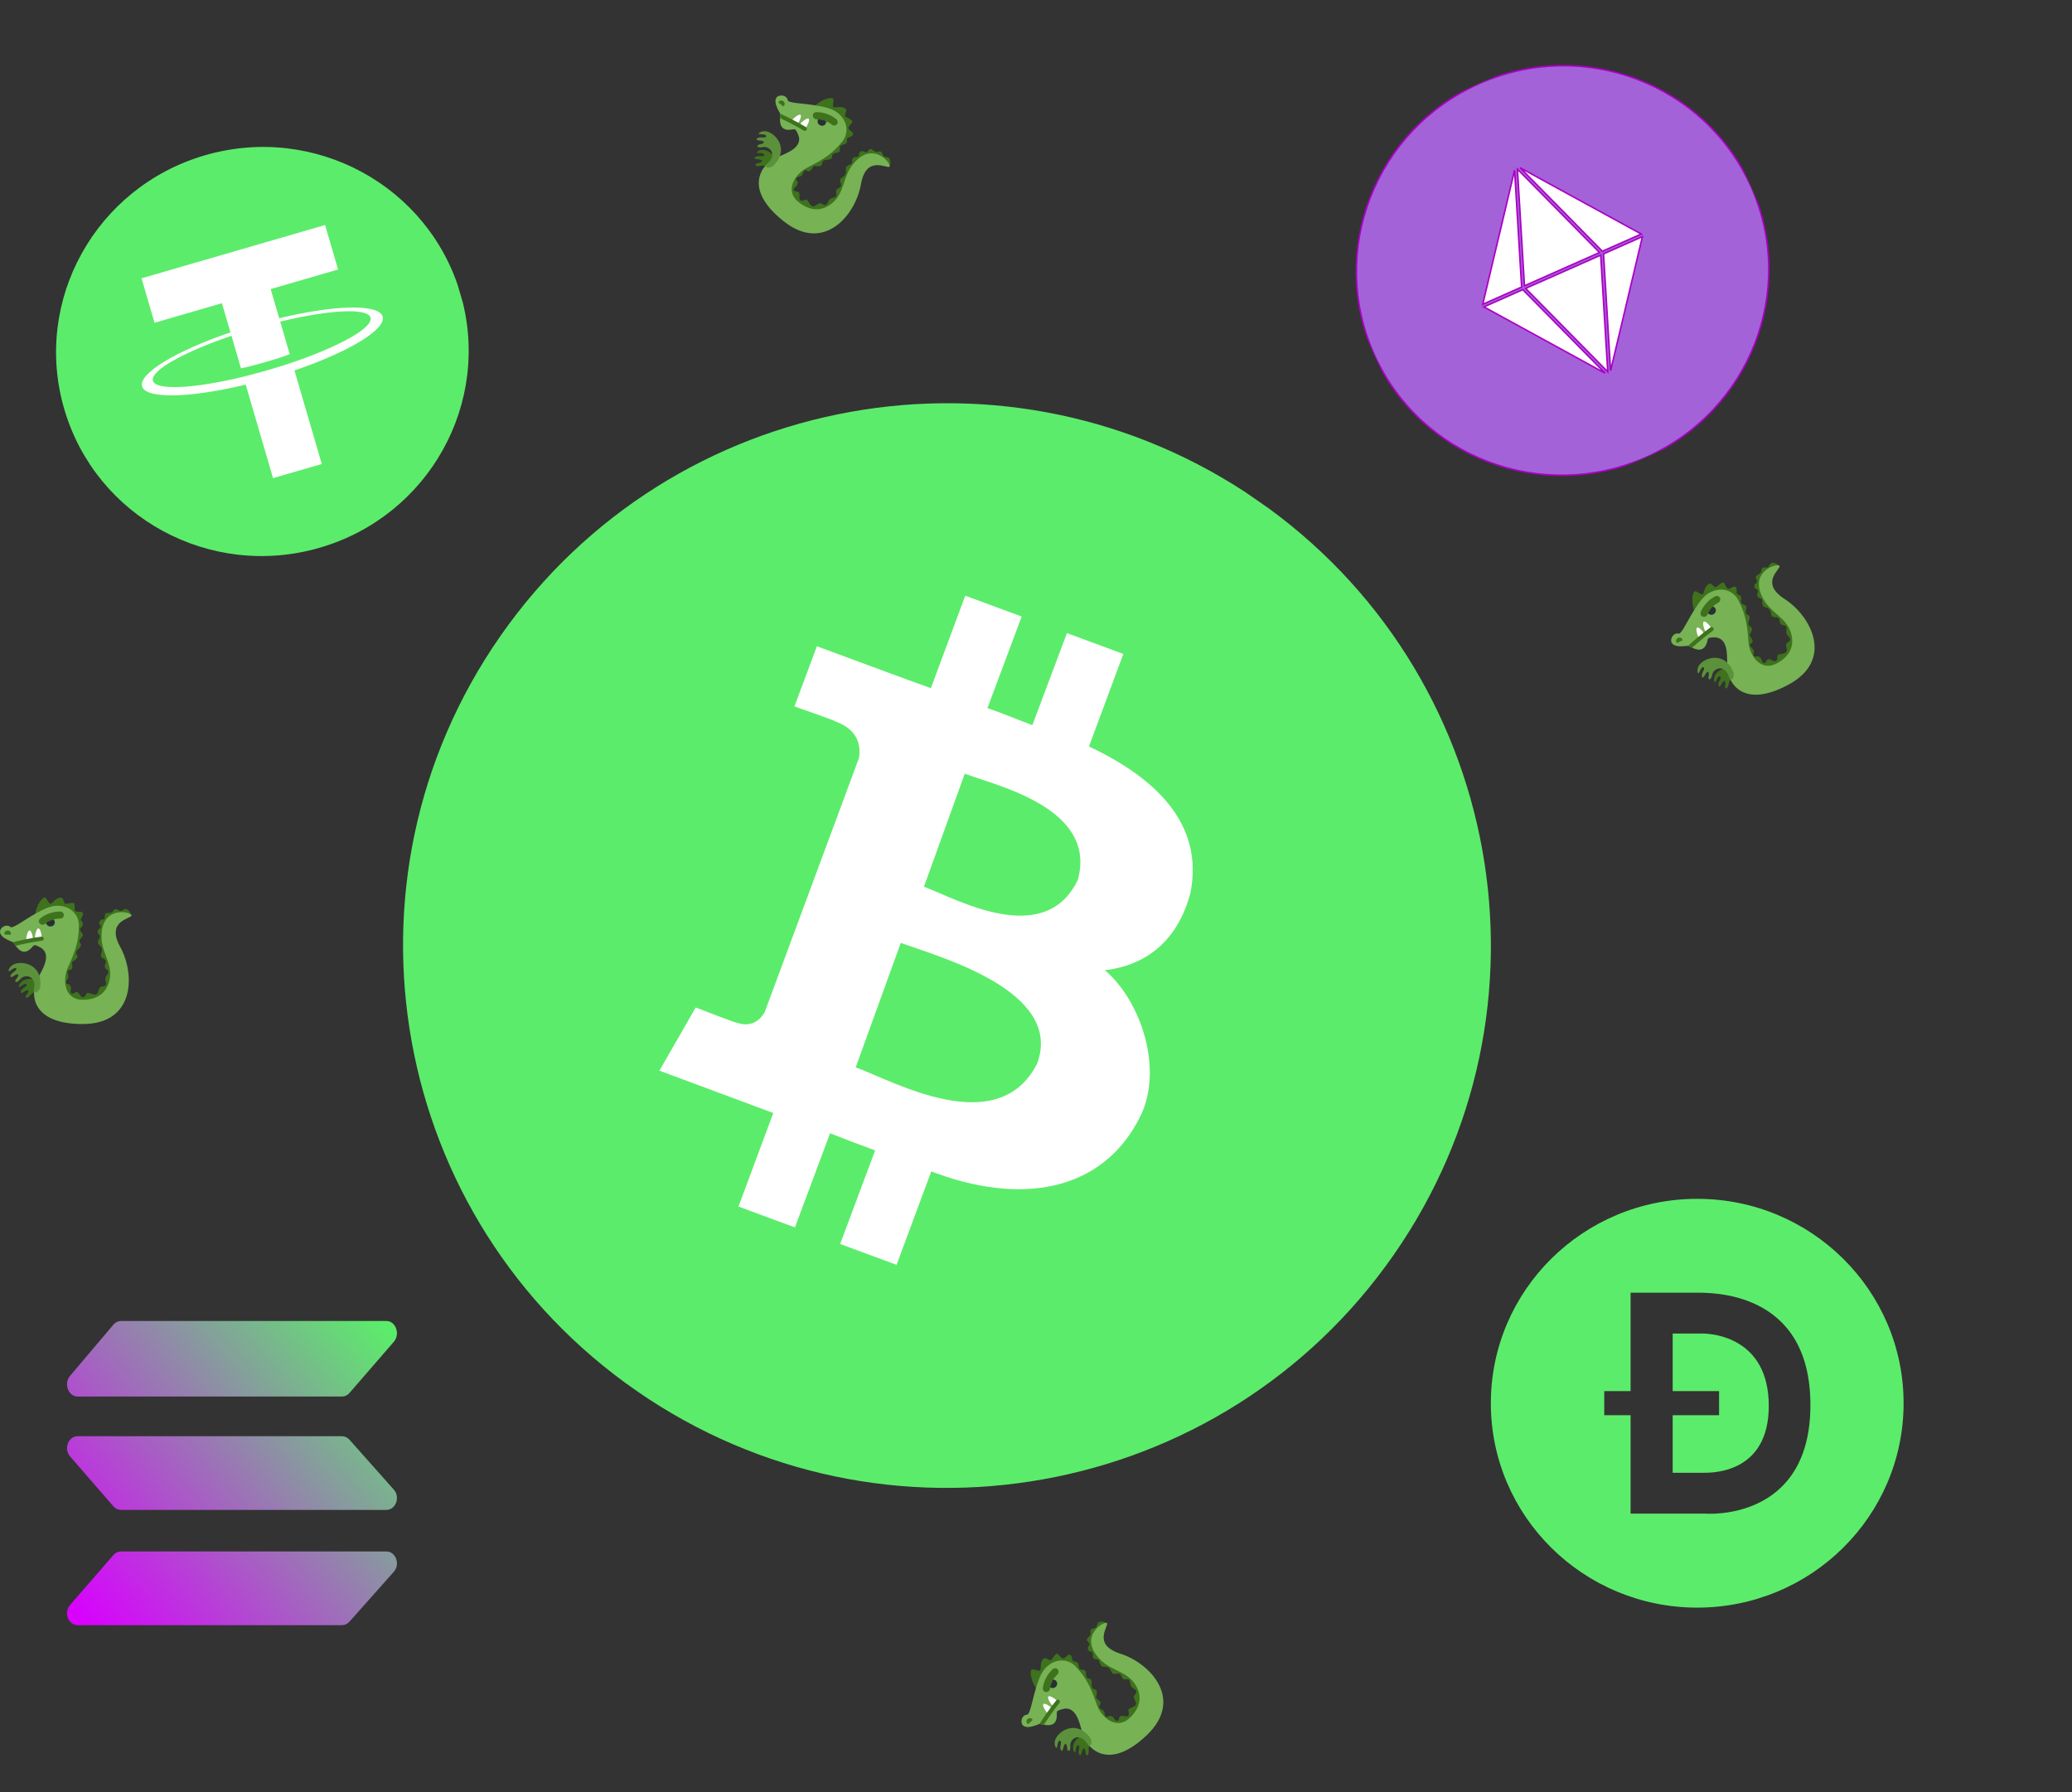 <svg width="1051" height="909" viewBox="0 0 1051 909" fill="none" xmlns="http://www.w3.org/2000/svg">
<rect x="0" y="0" width="1051" height="909" fill="#333333" stroke="none"/>
<g clip-path="url(#clip0_20_60)">
<path d="M834.864 231.982C887.693 208.572 911.601 147.152 888.262 94.797C864.924 42.442 803.177 18.977 750.347 42.387C697.517 65.797 673.61 127.217 696.948 179.572C720.287 231.927 782.034 255.392 834.864 231.982Z" fill="#A462D9" stroke="#AB00C4" stroke-width="0.781"/>
<path d="M812.785 127.444L832.514 118.702L771.061 85.092L812.785 127.444ZM773.27 144.954L811.346 128.082L769.693 85.787L773.27 144.954ZM811.932 129.396L773.856 146.269L815.517 188.582L811.932 129.396ZM771.831 145.591L768.259 86.334L752.102 154.334L771.831 145.591ZM772.417 146.906L752.688 155.648L814.149 189.277L772.417 146.906ZM813.371 128.759L816.951 188.036L833.1 120.017L813.371 128.759Z" fill="white" stroke="#AB00C4" stroke-width="0.781"/>
</g>
<g clip-path="url(#clip1_20_60)">
<path d="M322.894 705.456C448.006 792.152 619.921 761.313 706.877 636.575C793.833 511.837 762.901 340.435 637.789 253.739C512.677 167.042 340.762 197.882 253.806 322.62C166.85 447.358 197.782 618.76 322.894 705.456Z" fill="#5CEC6B"/>
<path d="M603.873 452.723C610.432 419.095 588.107 395.464 552.365 378.603L569.807 331.688L541.187 321.123L523.654 367.804C516.153 364.987 508.639 361.821 500.863 359.153L518.237 312.701L489.618 302.136L472.177 349.051C465.905 346.916 414.358 327.775 414.358 327.775L402.965 358.307C402.965 358.307 424.266 365.671 423.814 365.953C435.501 370.226 436.722 378.383 435.67 384.54L387.951 513.174C386.099 516.566 381.767 521.556 373.704 518.689C373.947 519.197 352.896 510.986 352.896 510.986L334.481 543.029C334.481 543.029 385.546 562.006 392.237 564.517L374.591 611.971L403.21 622.535L421.056 574.796C428.804 577.87 436.42 580.767 443.904 583.487L426.16 630.958L454.779 641.522L472.385 594.127C516.072 610.967 558.847 605.751 578.498 566.063C590.154 542.004 578.796 507.779 560.473 492.107C580.078 489.794 597.139 478.407 603.873 452.723ZM526.065 539.507C506.079 578.452 453.423 548.425 434.039 541.37L456.904 478.234C476.345 485.33 539.76 502.493 526.065 539.507ZM546.719 446.274C529.777 481.463 484.787 455.728 468.666 449.743L489.359 392.414C505.458 398.554 556.732 409.769 546.719 446.274Z" fill="white"/>
</g>
<path d="M863.409 676.366H848.453V705.568H871.984V717.795H848.453V746.995H864.142C868.173 746.995 897.238 747.446 897.193 713.021C897.147 678.596 869.003 676.366 863.409 676.366Z" fill="#5CEC6B"/>
<path d="M860.897 608.049C803.084 608.049 756.218 654.462 756.218 711.717C756.218 768.972 803.084 815.385 860.897 815.385C918.711 815.385 965.576 768.972 965.576 711.717C965.576 654.462 918.711 608.049 860.897 608.049ZM865.01 767.708H827.101V717.796H813.737V705.569H827.1V655.654H859.636C867.333 655.654 918.315 654.071 918.315 712.618C918.315 772.133 865.011 767.708 865.011 767.708H865.01Z" fill="#5CEC6B"/>
<g clip-path="url(#clip2_20_60)">
<path d="M23.708 508.387C24.901 496.42 15.289 494.932 11.477 497.535C9.386 498.962 8.898 501.679 10.564 500.248C13.503 497.722 14.534 499.579 12.312 500.917C10.089 502.255 9.691 504.744 12.153 503.037C14.616 501.328 15.291 502.441 13.385 504.633C12.232 505.961 13.465 507.199 15.609 504.523C17.397 502.291 21.709 502.214 20.683 509.857C20.26 512.99 23.453 510.942 23.708 508.387ZM38.844 470.883C37.733 464.639 36.7 461.52 30.029 460.478C23.357 459.437 17.797 463.6 17.797 463.6C17.797 463.6 18.909 457.356 22.244 455.274C23.552 454.457 24.469 458.396 25.58 458.396C26.691 458.396 27.804 455.274 31.14 455.274C32.251 455.274 32.251 458.396 33.364 458.396C34.476 458.396 37.64 457.367 37.811 458.396C38.051 459.845 37.493 461.481 38.368 462.15C39.243 462.819 41.328 461.886 41.991 463.022C42.657 464.157 40.829 465.793 40.989 466.537C41.149 467.281 42.359 467.577 41.991 468.99C41.623 470.403 40.752 470.476 40.672 471.518C40.592 472.56 42.359 473.447 41.991 474.526C41.625 475.607 40.75 475.753 40.354 477.129C39.958 478.504 41.385 478.287 40.989 479.696C40.592 481.106 39.163 481.464 38.686 482.847C38.21 484.228 39.956 484.526 39.083 485.864C38.21 487.202 36.622 487.425 36.542 488.242C36.462 489.059 36.94 489.701 36.622 491.016C36.303 492.329 34.476 491.662 34.317 492.702C34.159 493.742 34.716 494.263 34.716 495.526C34.716 496.789 33.364 497.014 33.524 498.277C33.685 499.54 34.954 498.575 35.749 500.061C36.544 501.547 35.274 502.885 36.147 503.777C37.02 504.669 38.212 502.587 39.403 503.331C40.594 504.075 40.693 505.561 41.993 505.784C43.293 506.007 43.691 503.479 44.645 503.554C45.598 503.629 47.742 504.819 48.853 504.298C49.964 503.777 49.884 501.695 50.759 500.803C51.634 499.911 52.745 500.73 53.538 499.763C54.331 498.796 53.262 497.667 53.42 496.254C53.578 494.841 55.048 494.04 54.968 492.925C54.888 491.81 53.697 491.81 53.22 490.62C52.743 489.43 54.093 488.39 53.617 487.275C53.14 486.16 51.078 485.789 51.156 484.674C51.234 483.559 52.031 482.295 51.632 481.031C51.234 479.766 49.566 478.95 49.646 477.985C49.726 477.02 50.597 475.755 50.757 475.049C50.917 474.342 49.33 473.6 49.488 472.41C49.646 471.22 50.677 471.302 51.074 470.228C51.47 469.154 49.646 468.621 50.599 467.245C51.552 465.87 52.031 466.764 52.824 466.018C53.617 465.274 52.822 463.638 53.617 463.267C54.411 462.896 55.999 463.192 56.794 462.673C57.589 462.154 57.589 461.41 58.462 461.112C59.335 460.814 60.448 462.079 61.163 462.079C61.877 462.079 63.147 460.816 64.1 461.112C65.053 461.41 67.119 463.49 65.848 464.123C64.576 464.757 54.886 465.203 54.808 469.365C54.73 473.527 60.132 492.409 58.542 497.165C56.952 501.922 50.363 512.034 42.817 510.1C35.27 508.166 26.297 503.854 28.441 497.239C30.585 490.622 37.493 477.086 38.844 470.883Z" fill="#3E721D"/>
<path d="M40.036 469.252C40.036 476.349 35.495 483.782 28.917 482.751C18.771 481.163 18.232 478.135 16.686 479.992C11.126 486.67 7.834 479.127 6.57 477.876C6.252 477.563 0.008 475.841 0.008 472.548C0.008 470.412 3.343 468.234 5.568 470.351C8.85 470.275 21.135 459.369 28.917 459.369C36.7 459.367 40.036 464.86 40.036 469.252Z" fill="#77B255"/>
<path d="M27.804 467.763C27.813 468.041 27.762 468.319 27.654 468.579C27.546 468.838 27.383 469.075 27.175 469.275C26.968 469.475 26.719 469.634 26.445 469.742C26.171 469.851 25.876 469.907 25.578 469.907C25.28 469.906 24.985 469.85 24.711 469.742C24.437 469.633 24.189 469.474 23.981 469.274C23.774 469.074 23.611 468.837 23.503 468.577C23.396 468.317 23.345 468.04 23.354 467.761C23.371 467.219 23.613 466.705 24.029 466.327C24.444 465.95 25.001 465.739 25.58 465.739C26.159 465.739 26.715 465.951 27.131 466.329C27.546 466.706 27.788 467.221 27.804 467.763Z" fill="#292F33"/>
<path d="M5.568 473.488C5.568 474.349 4.821 474.009 3.9 474.009C2.979 474.009 2.232 474.349 2.232 473.488C2.232 473.074 2.408 472.677 2.721 472.384C3.033 472.091 3.458 471.927 3.9 471.927C4.342 471.927 4.767 472.091 5.079 472.384C5.392 472.677 5.568 473.074 5.568 473.488Z" fill="#3E721D"/>
<path d="M21.133 475.045C21.133 476.196 20.386 476.085 19.465 476.085C18.544 476.085 17.797 476.194 17.797 475.045C17.797 473.896 18.544 470.883 19.465 470.883C20.386 470.883 21.133 473.896 21.133 475.045ZM16.686 476.085C16.686 477.236 15.939 477.125 15.018 477.125C14.098 477.127 13.351 477.236 13.351 476.085C13.351 474.936 14.098 471.923 15.018 471.923C15.939 471.923 16.686 474.936 16.686 476.085Z" fill="white"/>
<path d="M20.977 475.059C15.077 475.848 9.13 477.243 6.57 477.876C6.889 478.192 7.339 478.909 7.922 479.698C10.728 479.02 16.028 477.823 21.293 477.122C21.571 477.068 21.817 476.917 21.98 476.7C22.144 476.482 22.212 476.214 22.172 475.951C22.131 475.688 21.985 475.449 21.763 475.284C21.541 475.118 21.26 475.038 20.977 475.059Z" fill="#3E721D"/>
<path d="M39.933 471.108C39.933 478.913 36.666 485.739 34.317 491.036C31.776 496.766 32.411 507.092 41.942 507.092C51.472 507.092 54.352 501.399 55.284 498.172C57.873 489.214 51.472 483.899 51.472 474.979C51.472 458.923 66.721 462.491 66.721 464.275C66.721 466.059 53.504 466.726 61.002 480.331C68.501 493.936 68.627 519.389 41.942 519.389C15.257 519.389 15.257 503.524 19.069 496.388C21.768 491.335 26.693 483.708 20.022 480.251C15.672 477.998 39.933 471.108 39.933 471.108Z" fill="#77B255"/>
<path d="M21.613 469.028C21.236 469.028 20.867 468.924 20.553 468.728C20.239 468.532 19.994 468.254 19.85 467.927C19.706 467.601 19.668 467.242 19.742 466.896C19.816 466.549 19.998 466.231 20.266 465.982C20.424 465.834 24.232 462.337 30.509 462.337C31.015 462.337 31.499 462.525 31.857 462.86C32.214 463.195 32.415 463.648 32.415 464.122C32.415 464.595 32.214 465.048 31.857 465.383C31.499 465.718 31.015 465.906 30.509 465.906C25.868 465.906 22.989 468.478 22.961 468.505C22.784 468.671 22.574 468.802 22.343 468.892C22.112 468.982 21.864 469.028 21.613 469.028Z" fill="#3E721D"/>
<path d="M20.418 500.359C21.613 488.392 10.093 486.904 6.281 489.507C4.19 490.934 3.702 493.651 5.368 492.22C8.307 489.694 9.338 491.551 7.116 492.889C4.891 494.227 4.495 496.718 6.957 495.009C9.42 493.3 10.095 494.413 8.189 496.605C7.036 497.933 8.269 499.171 10.413 496.495C12.201 494.263 18.419 494.186 17.393 501.829C16.97 504.962 20.165 502.914 20.418 500.359Z" fill="#5C913B"/>
</g>
<g clip-path="url(#clip3_20_60)">
<path d="M560.751 884.75C553.35 875.253 545.352 880.774 544.386 885.279C543.856 887.749 545.379 890.055 545.598 887.873C545.985 884.024 548.015 884.662 547.328 887.158C546.641 889.654 548.071 891.733 548.677 888.804C549.282 885.874 550.54 886.217 550.673 889.116C550.753 890.87 552.503 890.921 552.209 887.509C551.964 884.663 555.037 881.647 559.573 887.892C561.43 890.455 562.33 886.777 560.751 884.75ZM545.821 847.163C540.702 843.399 537.799 841.847 532.242 845.672C526.685 849.497 525.53 856.334 525.53 856.334C525.53 856.334 522.023 851.043 523.003 847.244C523.387 845.753 526.772 847.98 527.578 847.217C528.384 846.454 527.035 843.426 529.453 841.136C530.259 840.373 532.415 842.637 533.223 841.872C534.028 841.109 535.611 838.19 536.447 838.819C537.622 839.704 538.347 841.274 539.443 841.159C540.54 841.043 541.407 838.935 542.673 839.303C543.939 839.669 543.744 842.11 544.374 842.54C545.004 842.969 546.086 842.353 546.795 843.63C547.504 844.907 546.923 845.558 547.585 846.369C548.246 847.179 550.14 846.609 550.619 847.644C551.1 848.679 550.567 849.386 551.23 850.656C551.892 851.925 552.777 850.787 553.463 852.081C554.149 853.375 553.36 854.617 553.97 855.947C554.578 857.275 556.05 856.292 556.341 857.862C556.632 859.432 555.635 860.683 556.141 861.331C556.648 861.978 557.438 862.115 558.116 863.287C558.792 864.458 557.005 865.229 557.609 866.092C558.213 866.955 558.976 866.95 559.849 867.866C560.721 868.782 559.897 869.873 560.885 870.679C561.874 871.485 562.127 869.913 563.73 870.445C565.333 870.977 565.337 872.819 566.586 872.866C567.835 872.914 567.261 870.586 568.638 870.308C570.016 870.029 571.114 871.039 572.211 870.308C573.308 869.577 571.85 867.47 572.593 866.87C573.336 866.27 575.713 865.661 576.159 864.52C576.605 863.379 575.108 861.925 575.127 860.677C575.145 859.43 576.516 859.26 576.423 858.015C576.33 856.769 574.775 856.685 573.914 855.552C573.052 854.418 573.565 852.829 572.736 852.075C571.908 851.321 571.044 852.139 569.877 851.604C568.71 851.068 568.97 849.387 567.854 848.906C566.738 848.425 564.987 849.572 564.273 848.71C563.56 847.848 563.265 846.385 562.102 845.741C560.94 845.097 559.167 845.651 558.559 844.897C557.95 844.142 557.708 842.627 557.336 842.004C556.964 841.382 555.3 841.934 554.593 840.963C553.886 839.991 554.69 839.343 554.236 838.292C553.781 837.241 552.09 838.107 551.831 836.455C551.572 834.803 552.537 835.123 552.596 834.038C552.657 832.954 550.951 832.313 551.271 831.498C551.591 830.684 552.947 829.808 553.165 828.886C553.382 827.964 552.869 827.424 553.296 826.609C553.723 825.794 555.404 825.946 555.922 825.456C556.44 824.965 556.488 823.177 557.384 822.738C558.281 822.299 561.216 822.389 560.731 823.721C560.247 825.053 553.529 832.03 556.347 835.102C559.165 838.174 576.124 848.156 578.257 852.696C580.39 857.236 582.596 869.092 575.789 872.871C568.982 876.65 559.496 879.685 556.482 873.416C553.466 867.146 549.125 852.589 545.821 847.163Z" fill="#3E721D"/>
<path d="M545.558 845.163C550.46 850.309 552.302 858.815 546.82 862.584C538.367 868.399 535.884 866.574 536.046 868.982C536.627 877.642 529.03 874.433 527.25 874.394C526.802 874.385 521.086 877.424 518.811 875.036C517.336 873.487 518.25 869.618 521.325 869.626C523.652 867.316 525.027 850.974 530.67 845.631C536.312 840.286 542.524 841.978 545.558 845.163Z" fill="#77B255"/>
<path d="M535.661 852.481C535.859 852.677 536.014 852.914 536.115 853.176C536.216 853.439 536.262 853.722 536.249 854.01C536.237 854.297 536.166 854.583 536.042 854.85C535.918 855.117 535.743 855.36 535.527 855.564C535.311 855.769 535.059 855.93 534.785 856.04C534.511 856.149 534.221 856.204 533.932 856.202C533.644 856.199 533.362 856.139 533.105 856.024C532.847 855.91 532.618 855.744 532.432 855.536C532.07 855.131 531.891 854.592 531.931 854.033C531.972 853.474 532.23 852.939 532.65 852.541C533.07 852.144 533.619 851.915 534.182 851.904C534.744 851.893 535.274 852.1 535.661 852.481Z" fill="#292F33"/>
<path d="M523.492 871.9C524.087 872.525 523.31 872.791 522.642 873.423C521.975 874.055 521.668 874.815 521.073 874.19C520.787 873.89 520.64 873.481 520.665 873.054C520.689 872.627 520.883 872.217 521.204 871.913C521.525 871.609 521.946 871.437 522.375 871.435C522.804 871.432 523.206 871.6 523.492 871.9Z" fill="#3E721D"/>
<path d="M535.854 862.342C536.648 863.176 536.03 863.609 535.363 864.241C534.695 864.873 534.229 865.465 533.435 864.632C532.641 863.799 531.102 861.101 531.769 860.469C532.437 859.837 535.06 861.509 535.854 862.342ZM533.348 866.149C534.142 866.984 533.524 867.417 532.857 868.049C532.19 868.682 531.724 869.274 530.929 868.44C530.135 867.607 528.596 864.909 529.263 864.277C529.931 863.645 532.554 865.316 533.348 866.149Z" fill="white"/>
<path d="M535.75 862.46C532.017 867.082 528.669 872.177 527.25 874.394C527.699 874.404 528.521 874.615 529.488 874.787C531.054 872.369 534.071 867.861 537.404 863.738C537.569 863.508 537.643 863.23 537.611 862.96C537.579 862.69 537.444 862.449 537.233 862.286C537.022 862.123 536.751 862.05 536.475 862.082C536.2 862.115 535.94 862.25 535.75 862.46Z" fill="#3E721D"/>
<path d="M546.765 846.579C552.157 852.239 554.502 859.431 556.458 864.884C558.574 870.783 566.167 877.835 573.077 871.291C579.987 864.748 578.144 858.642 576.59 855.662C572.28 847.39 563.968 847.931 557.806 841.463C546.716 829.821 560.237 821.938 561.469 823.232C562.702 824.525 553.579 834.084 568.414 838.8C583.248 843.517 600.92 861.886 581.571 880.208C562.222 898.53 551.264 887.026 549.099 879.235C547.566 873.718 545.869 864.806 538.644 866.88C533.933 868.232 546.765 846.579 546.765 846.579Z" fill="#77B255"/>
<path d="M532.045 857.649C531.772 857.909 531.433 858.087 531.07 858.16C530.707 858.234 530.337 858.2 530.007 858.062C529.677 857.925 529.401 857.69 529.216 857.388C529.03 857.086 528.943 856.73 528.965 856.366C528.977 856.15 529.323 851 533.874 846.69C534.241 846.343 534.722 846.147 535.213 846.144C535.703 846.141 536.162 846.332 536.489 846.675C536.816 847.018 536.983 847.485 536.955 847.973C536.927 848.461 536.705 848.93 536.339 849.277C532.974 852.464 532.664 856.306 532.661 856.345C532.648 856.586 532.586 856.826 532.481 857.05C532.375 857.274 532.227 857.477 532.045 857.649Z" fill="#3E721D"/>
<path d="M552.82 881.187C545.42 871.69 536.039 878.521 535.073 883.025C534.543 885.496 536.066 887.801 536.286 885.62C536.672 881.77 538.702 882.409 538.015 884.905C537.326 887.402 538.759 889.48 539.364 886.55C539.969 883.62 541.228 883.964 541.36 886.863C541.441 888.617 543.19 888.668 542.896 885.255C542.651 882.409 547.107 878.084 551.642 884.33C553.499 886.892 554.401 883.214 552.82 881.187Z" fill="#5C913B"/>
</g>
<path d="M390.002 92.15C398.432 83.548 391.858 76.399 387.25 76.057C384.723 75.87 382.64 77.687 384.837 77.608C388.715 77.466 388.356 79.558 385.783 79.219C383.209 78.879 381.338 80.575 384.331 80.775C387.325 80.974 387.154 82.264 384.292 82.789C382.56 83.107 382.747 84.842 386.099 84.088C388.893 83.459 392.308 86.084 386.718 91.414C384.425 93.596 388.202 93.986 390.002 92.15ZM425.32 72.291C428.364 66.723 429.511 63.644 424.955 58.675C420.398 53.707 413.447 53.495 413.447 53.495C413.447 53.495 418.227 49.312 422.137 49.763C423.67 49.94 421.917 53.587 422.785 54.279C423.653 54.971 426.478 53.226 429.083 55.304C429.951 55.996 427.995 58.434 428.864 59.127C429.732 59.819 432.847 60.986 432.336 61.897C431.616 63.178 430.155 64.107 430.419 65.174C430.683 66.242 432.896 66.812 432.702 68.112C432.511 69.413 430.058 69.552 429.717 70.233C429.376 70.913 430.136 71.898 428.963 72.772C427.79 73.647 427.064 73.161 426.349 73.925C425.634 74.689 426.458 76.482 425.494 77.095C424.531 77.712 423.756 77.281 422.585 78.108C421.414 78.935 422.665 79.655 421.472 80.508C420.279 81.362 418.938 80.751 417.7 81.534C416.463 82.316 417.64 83.636 416.119 84.137C414.599 84.638 413.22 83.823 412.645 84.412C412.071 85 412.042 85.799 410.97 86.628C409.898 87.455 408.889 85.795 408.114 86.509C407.339 87.223 407.447 87.976 406.655 88.962C405.864 89.949 404.668 89.283 404.002 90.369C403.335 91.455 404.931 91.492 404.621 93.147C404.31 94.803 402.481 95.057 402.603 96.297C402.726 97.537 404.961 96.654 405.425 97.977C405.889 99.299 405.036 100.522 405.911 101.505C406.786 102.489 408.681 100.763 409.379 101.415C410.076 102.067 411.005 104.332 412.199 104.617C413.393 104.903 414.635 103.227 415.877 103.075C417.119 102.924 417.474 104.255 418.699 103.994C419.924 103.733 419.796 102.185 420.805 101.18C421.814 100.175 423.464 100.465 424.1 99.545C424.736 98.624 423.806 97.882 424.179 96.656C424.552 95.43 426.258 95.459 426.584 94.291C426.911 93.124 425.533 91.549 426.293 90.727C427.052 89.905 428.466 89.415 428.947 88.179C429.429 86.943 428.637 85.268 429.305 84.564C429.972 83.86 431.444 83.415 432.012 82.963C432.58 82.511 431.805 80.943 432.674 80.112C433.543 79.281 434.297 79.988 435.28 79.396C436.262 78.804 435.172 77.252 436.778 76.771C438.384 76.291 438.198 77.287 439.284 77.198C440.369 77.111 440.774 75.338 441.627 75.544C442.48 75.749 443.534 76.969 444.48 77.059C445.426 77.148 445.892 76.568 446.761 76.879C447.629 77.19 447.706 78.871 448.264 79.316C448.822 79.761 450.605 79.565 451.163 80.39C451.721 81.216 452.031 84.128 450.641 83.83C449.252 83.533 441.405 77.846 438.736 81.047C436.068 84.249 428.455 102.358 424.233 105.082C420.012 107.806 408.531 111.598 403.85 105.388C399.169 99.178 394.863 90.222 400.683 86.392C406.503 82.56 420.378 76.293 425.32 72.291Z" fill="#3E721D"/>
<path d="M427.272 71.759C422.825 77.301 414.623 80.277 410.132 75.375C403.204 67.816 404.68 65.116 402.309 65.603C393.784 67.355 395.939 59.415 395.736 57.651C395.684 57.208 391.887 51.974 393.95 49.402C395.288 47.735 399.258 48.111 399.668 51.15C402.279 53.135 418.705 52.27 424.782 57.117C430.861 61.963 430.024 68.33 427.272 71.759Z" fill="#77B255"/>
<path d="M418.654 62.978C418.486 63.201 418.272 63.386 418.025 63.522C417.778 63.657 417.502 63.741 417.215 63.767C416.928 63.794 416.634 63.764 416.352 63.678C416.07 63.591 415.805 63.451 415.572 63.266C415.34 63.08 415.145 62.853 414.998 62.597C414.852 62.341 414.758 62.062 414.722 61.777C414.685 61.492 414.707 61.206 414.785 60.935C414.864 60.665 414.998 60.417 415.179 60.205C415.532 59.792 416.044 59.542 416.605 59.506C417.166 59.47 417.733 59.652 418.185 60.013C418.637 60.373 418.939 60.885 419.026 61.439C419.114 61.992 418.98 62.545 418.654 62.978Z" fill="#292F33"/>
<path d="M397.703 53.6C397.163 54.273 396.793 53.541 396.074 52.968C395.355 52.394 394.558 52.195 395.098 51.522C395.357 51.199 395.743 50.998 396.171 50.964C396.599 50.931 397.033 51.066 397.379 51.342C397.724 51.617 397.952 52.01 398.013 52.433C398.074 52.857 397.962 53.276 397.703 53.6Z" fill="#3E721D"/>
<path d="M408.881 64.51C408.161 65.408 407.646 64.857 406.927 64.283C406.209 63.71 405.557 63.33 406.277 62.432C406.997 61.535 409.468 59.648 410.187 60.221C410.906 60.794 409.601 63.613 408.881 64.51ZM404.757 62.552C404.036 63.451 403.522 62.899 402.803 62.326C402.083 61.754 401.432 61.373 402.153 60.475C402.872 59.578 405.344 57.69 406.063 58.264C406.782 58.837 405.477 61.655 404.757 62.552Z" fill="white"/>
<path d="M408.75 64.424C403.65 61.365 398.132 58.751 395.736 57.651C395.787 58.096 395.689 58.936 395.65 59.915C398.266 61.133 403.155 63.5 407.705 66.231C407.956 66.363 408.243 66.398 408.507 66.33C408.77 66.262 408.992 66.095 409.125 65.865C409.258 65.634 409.294 65.356 409.224 65.089C409.155 64.821 408.985 64.583 408.75 64.424Z" fill="#3E721D"/>
<path d="M426.029 73.144C421.138 79.239 414.311 82.534 409.158 85.208C403.584 88.1 397.609 96.559 405.052 102.495C412.494 108.43 418.31 105.779 421.059 103.839C428.693 98.456 427.025 90.32 432.614 83.354C442.674 70.816 452.346 83.1 451.228 84.493C450.11 85.886 439.372 78.175 436.703 93.469C434.034 108.764 418.184 128.717 397.347 112.097C376.509 95.477 386.449 83.088 393.897 79.89C399.171 77.626 407.795 74.738 404.752 67.883C402.767 63.414 426.029 73.144 426.029 73.144Z" fill="#77B255"/>
<path d="M413.027 60.11C412.732 59.876 412.509 59.564 412.386 59.216C412.264 58.867 412.248 58.497 412.339 58.153C412.431 57.808 412.627 57.504 412.901 57.28C413.176 57.055 413.518 56.921 413.883 56.893C414.099 56.876 419.264 56.517 424.165 60.426C424.56 60.741 424.821 61.19 424.89 61.674C424.96 62.158 424.832 62.637 424.536 63.007C424.239 63.376 423.798 63.605 423.309 63.644C422.821 63.682 422.324 63.527 421.93 63.212C418.305 60.322 414.446 60.538 414.407 60.541C414.165 60.561 413.918 60.533 413.682 60.459C413.445 60.385 413.222 60.266 413.027 60.11Z" fill="#3E721D"/>
<path d="M392.463 83.832C400.894 75.231 392.831 66.894 388.223 66.552C385.696 66.365 383.612 68.182 385.81 68.103C389.688 67.961 389.329 70.053 386.755 69.714C384.18 69.373 382.31 71.071 385.304 71.27C388.298 71.469 388.127 72.759 385.265 73.284C383.533 73.602 383.72 75.337 387.071 74.583C389.866 73.954 394.769 77.766 389.18 83.096C386.886 85.278 390.664 85.669 392.463 83.832Z" fill="#5C913B"/>
<path d="M885.897 346.242C881.229 335.153 872.066 338.409 869.958 342.508C868.801 344.755 869.67 347.376 870.451 345.327C871.829 341.71 873.623 342.854 872.308 345.086C870.992 347.317 871.831 349.695 873.181 347.024C874.53 344.352 875.655 345.011 875.026 347.844C874.646 349.558 876.322 350.061 876.929 346.69C877.435 343.879 881.19 341.764 883.939 348.971C885.063 351.927 886.893 348.61 885.897 346.242ZM881.291 306.078C877.331 301.115 874.933 298.863 868.57 301.115C862.206 303.366 859.306 309.668 859.306 309.668C859.306 309.668 857.3 303.65 859.239 300.235C859.998 298.896 862.686 301.924 863.663 301.396C864.64 300.869 864.128 297.595 867.061 296.011C868.038 295.483 869.529 298.229 870.508 297.7C871.485 297.172 873.776 294.765 874.418 295.589C875.322 296.748 875.612 298.452 876.701 298.625C877.79 298.798 879.178 296.987 880.304 297.671C881.431 298.353 880.605 300.66 881.101 301.238C881.597 301.816 882.803 301.502 883.154 302.919C883.506 304.336 882.775 304.814 883.202 305.768C883.629 306.722 885.607 306.663 885.799 307.787C885.993 308.911 885.294 309.455 885.602 310.853C885.911 312.251 887.062 311.381 887.387 312.809C887.711 314.236 886.626 315.23 886.867 316.673C887.108 318.113 888.785 317.546 888.657 319.137C888.528 320.728 887.239 321.678 887.559 322.435C887.878 323.191 888.606 323.529 888.954 324.836C889.301 326.142 887.375 326.423 887.733 327.413C888.091 328.402 888.829 328.596 889.432 329.707C890.036 330.817 888.955 331.657 889.699 332.691C890.443 333.726 891.098 332.275 892.507 333.204C893.916 334.133 893.439 335.912 894.633 336.282C895.826 336.652 895.879 334.256 897.282 334.344C898.685 334.433 899.482 335.692 900.732 335.271C901.981 334.85 901.124 332.438 901.998 332.051C902.872 331.665 905.326 331.693 906.054 330.707C906.782 329.722 905.717 327.929 906.06 326.729C906.404 325.529 907.772 325.722 908.007 324.495C908.243 323.268 906.763 322.783 906.227 321.465C905.691 320.148 906.601 318.746 905.998 317.803C905.395 316.861 904.347 317.426 903.36 316.606C902.372 315.786 903.062 314.231 902.111 313.477C901.159 312.723 899.168 313.376 898.704 312.358C898.24 311.34 898.338 309.851 897.383 308.928C896.429 308.005 894.573 308.08 894.182 307.194C893.791 306.307 893.953 304.781 893.756 304.084C893.56 303.387 891.809 303.488 891.38 302.366C890.95 301.245 891.896 300.828 891.732 299.695C891.568 298.562 889.709 298.959 889.89 297.297C890.071 295.635 890.918 296.194 891.259 295.162C891.601 294.131 890.121 293.07 890.643 292.366C891.164 291.663 892.702 291.169 893.153 290.335C893.604 289.501 893.248 288.847 893.874 288.171C894.499 287.494 896.082 288.078 896.71 287.738C897.339 287.399 897.852 285.686 898.831 285.493C899.812 285.303 902.622 286.151 901.807 287.312C900.991 288.472 892.683 293.466 894.603 297.163C896.522 300.86 910.292 314.898 911.166 319.835C912.04 324.772 911.076 336.792 903.517 338.675C895.958 340.558 886.007 341.027 884.733 334.192C883.458 327.356 883.066 312.174 881.291 306.078Z" fill="#3E721D"/>
<path d="M881.56 304.078C884.95 310.318 884.508 319.01 878.231 321.226C868.551 324.648 866.631 322.242 866.159 324.609C864.459 333.121 857.962 328.051 856.253 327.551C855.823 327.427 849.51 328.878 847.937 325.982C846.917 324.104 848.809 320.605 851.777 321.411C854.626 319.785 860.219 304.362 867.062 300.667C873.905 296.97 879.462 300.216 881.56 304.078Z" fill="#77B255"/>
<path d="M870.093 308.576C870.234 308.817 870.321 309.085 870.35 309.365C870.379 309.645 870.349 309.93 870.262 310.204C870.175 310.479 870.033 310.736 869.843 310.962C869.654 311.188 869.421 311.377 869.159 311.518C868.897 311.659 868.611 311.75 868.318 311.785C868.025 311.82 867.731 311.797 867.453 311.72C867.175 311.643 866.919 311.511 866.7 311.334C866.481 311.157 866.304 310.937 866.179 310.688C865.935 310.203 865.902 309.636 866.087 309.107C866.272 308.577 866.661 308.128 867.17 307.853C867.68 307.578 868.27 307.5 868.816 307.635C869.361 307.77 869.819 308.107 870.093 308.576Z" fill="#292F33"/>
<path d="M853.275 324.168C853.687 324.926 852.867 324.981 852.057 325.418C851.248 325.856 850.754 326.51 850.342 325.752C850.144 325.388 850.109 324.956 850.244 324.55C850.38 324.144 850.674 323.798 851.063 323.588C851.452 323.378 851.903 323.321 852.318 323.43C852.733 323.539 853.077 323.804 853.275 324.168Z" fill="#3E721D"/>
<path d="M867.706 318.147C868.255 319.159 867.546 319.417 866.736 319.854C865.926 320.291 865.321 320.741 864.773 319.731C864.224 318.721 863.441 315.716 864.251 315.279C865.061 314.842 867.157 317.137 867.706 318.147ZM864.292 321.173C864.842 322.185 864.132 322.443 863.323 322.88C862.514 323.318 861.909 323.769 861.359 322.757C860.81 321.747 860.028 318.743 860.838 318.305C861.647 317.868 863.744 320.163 864.292 321.173Z" fill="white"/>
<path d="M867.575 318.234C862.765 321.729 858.202 325.779 856.253 327.552C856.684 327.678 857.422 328.095 858.312 328.511C860.455 326.583 864.544 323.014 868.839 319.897C869.058 319.718 869.202 319.468 869.241 319.2C869.281 318.931 869.213 318.663 869.052 318.451C868.891 318.238 868.648 318.098 868.374 318.058C868.099 318.017 867.814 318.08 867.575 318.234Z" fill="#3E721D"/>
<path d="M882.356 305.758C886.084 312.622 886.472 320.175 886.937 325.947C887.44 332.193 892.931 340.971 901.311 336.446C909.691 331.92 909.504 325.547 908.782 322.267C906.779 313.161 898.613 311.527 894.352 303.683C886.682 289.565 901.795 285.462 902.647 287.03C903.499 288.599 892.196 295.462 905.288 303.864C918.381 312.267 930.65 334.588 907.185 347.259C883.721 359.93 876.142 345.979 876.085 337.894C876.045 332.17 876.733 323.125 869.215 323.252C864.314 323.336 882.356 305.758 882.356 305.758Z" fill="#77B255"/>
<path d="M865.254 312.628C864.922 312.808 864.548 312.891 864.178 312.868C863.809 312.845 863.46 312.716 863.177 312.498C862.895 312.279 862.69 311.982 862.59 311.642C862.489 311.302 862.498 310.936 862.614 310.59C862.682 310.385 864.361 305.502 869.88 302.521C870.325 302.281 870.841 302.216 871.315 302.341C871.789 302.465 872.182 302.769 872.408 303.185C872.634 303.601 872.674 304.095 872.52 304.559C872.365 305.023 872.029 305.419 871.584 305.659C867.503 307.863 866.201 311.491 866.189 311.528C866.113 311.758 865.991 311.974 865.83 312.162C865.67 312.351 865.474 312.509 865.254 312.628Z" fill="#3E721D"/>
<path d="M879.169 340.745C874.503 329.655 863.663 333.817 861.554 337.916C860.397 340.163 861.266 342.784 862.047 340.735C863.425 337.118 865.219 338.262 863.904 340.493C862.587 342.726 863.428 345.104 864.777 342.432C866.126 339.76 867.251 340.419 866.623 343.252C866.243 344.966 867.918 345.469 868.526 342.098C869.032 339.287 874.462 336.267 877.211 343.474C878.336 346.43 880.167 343.112 879.169 340.745Z" fill="#5C913B"/>
<path d="M177.269 706.519C176.775 707.091 176.185 707.547 175.536 707.858C174.886 708.169 174.188 708.329 173.483 708.33H39.364C34.624 708.33 32.222 701.743 35.536 697.831L57.536 671.859C58.031 671.273 58.625 670.806 59.283 670.486C59.94 670.167 60.647 670.001 61.361 670H195.982C200.752 670 203.14 676.656 199.768 680.549L177.269 706.519ZM177.269 822.516C176.26 823.648 174.9 824.282 173.483 824.281H39.364C34.624 824.281 32.222 817.858 35.536 814.043L57.536 788.72C58.037 788.146 58.634 787.689 59.291 787.379C59.948 787.068 60.653 786.908 61.364 786.909H195.982C200.752 786.909 203.14 793.398 199.768 797.194L177.269 822.516ZM177.269 730.218C176.259 729.086 174.899 728.453 173.483 728.455H39.364C34.624 728.455 32.222 734.878 35.536 738.693L57.536 764.014C58.037 764.589 58.633 765.045 59.29 765.356C59.946 765.667 60.65 765.827 61.361 765.826H195.982C200.752 765.826 203.14 759.337 199.768 755.542L177.269 730.218Z" fill="url(#paint0_linear_20_60)"/>
<g clip-path="url(#clip4_20_60)">
<path d="M104.012 78.75C159.516 62.633 217.533 94.13 233.591 149.098C249.649 204.066 217.666 261.698 162.165 277.816C106.663 293.933 48.647 262.448 32.585 207.468C16.524 152.488 48.502 94.87 104.012 78.75Z" fill="#5CEC6B"/>
<path d="M141.618 161.419L137.293 146.613L171.482 136.685L164.891 114.125L71.793 141.159L78.384 163.719L112.577 153.79L116.899 168.584C89.479 177.918 70.177 189.436 72.084 195.965C73.992 202.495 96.489 201.875 124.639 195.08L138.494 242.507L163.218 235.328L149.362 187.896C176.73 178.573 195.991 167.072 194.086 160.548C192.18 154.025 169.737 154.634 141.627 161.421M148.188 183.879L148.185 183.867C147.5 184.114 143.978 185.367 135.998 187.685C129.618 189.537 125.078 190.662 123.472 191.039L123.478 191.059C98.612 197.112 79.05 198.199 77.57 193.133C76.09 188.067 93.182 178.516 117.416 170.309L122.245 186.841C123.885 186.484 128.563 185.417 134.911 183.574C142.535 181.36 146.276 179.932 146.961 179.664L142.132 163.132C166.95 157.097 186.472 156.026 187.946 161.074C189.421 166.123 172.368 175.674 148.189 183.868" fill="white"/>
</g>
<defs>
<linearGradient id="paint0_linear_20_60" x1="46.219" y1="828.463" x2="207.41" y2="687.011" gradientUnits="userSpaceOnUse">
<stop stop-color="#D900FF"/>
<stop offset="1" stop-color="#5CEC6B"/>
</linearGradient>
<clipPath id="clip0_20_60">
<rect width="209.255" height="207.579" fill="white" transform="matrix(0.914 -0.405 0.407 0.913 654.69 84.775)"/>
</clipPath>
<clipPath id="clip1_20_60">
<rect width="551.217" height="550.643" fill="white" transform="matrix(0.822 0.57 -0.572 0.82 411.254 96.761)"/>
</clipPath>
<clipPath id="clip2_20_60">
<rect width="68.619" height="64.225" fill="white" transform="translate(0.008 455.164)"/>
</clipPath>
<clipPath id="clip3_20_60">
<rect width="68.522" height="64.317" fill="white" transform="matrix(0.726 -0.688 0.69 0.724 506.803 862.431)"/>
</clipPath>
<clipPath id="clip4_20_60">
<rect width="209.309" height="207.385" fill="white" transform="matrix(0.96 -0.279 0.28 0.96 3.509 107.935)"/>
</clipPath>
</defs>
</svg>

